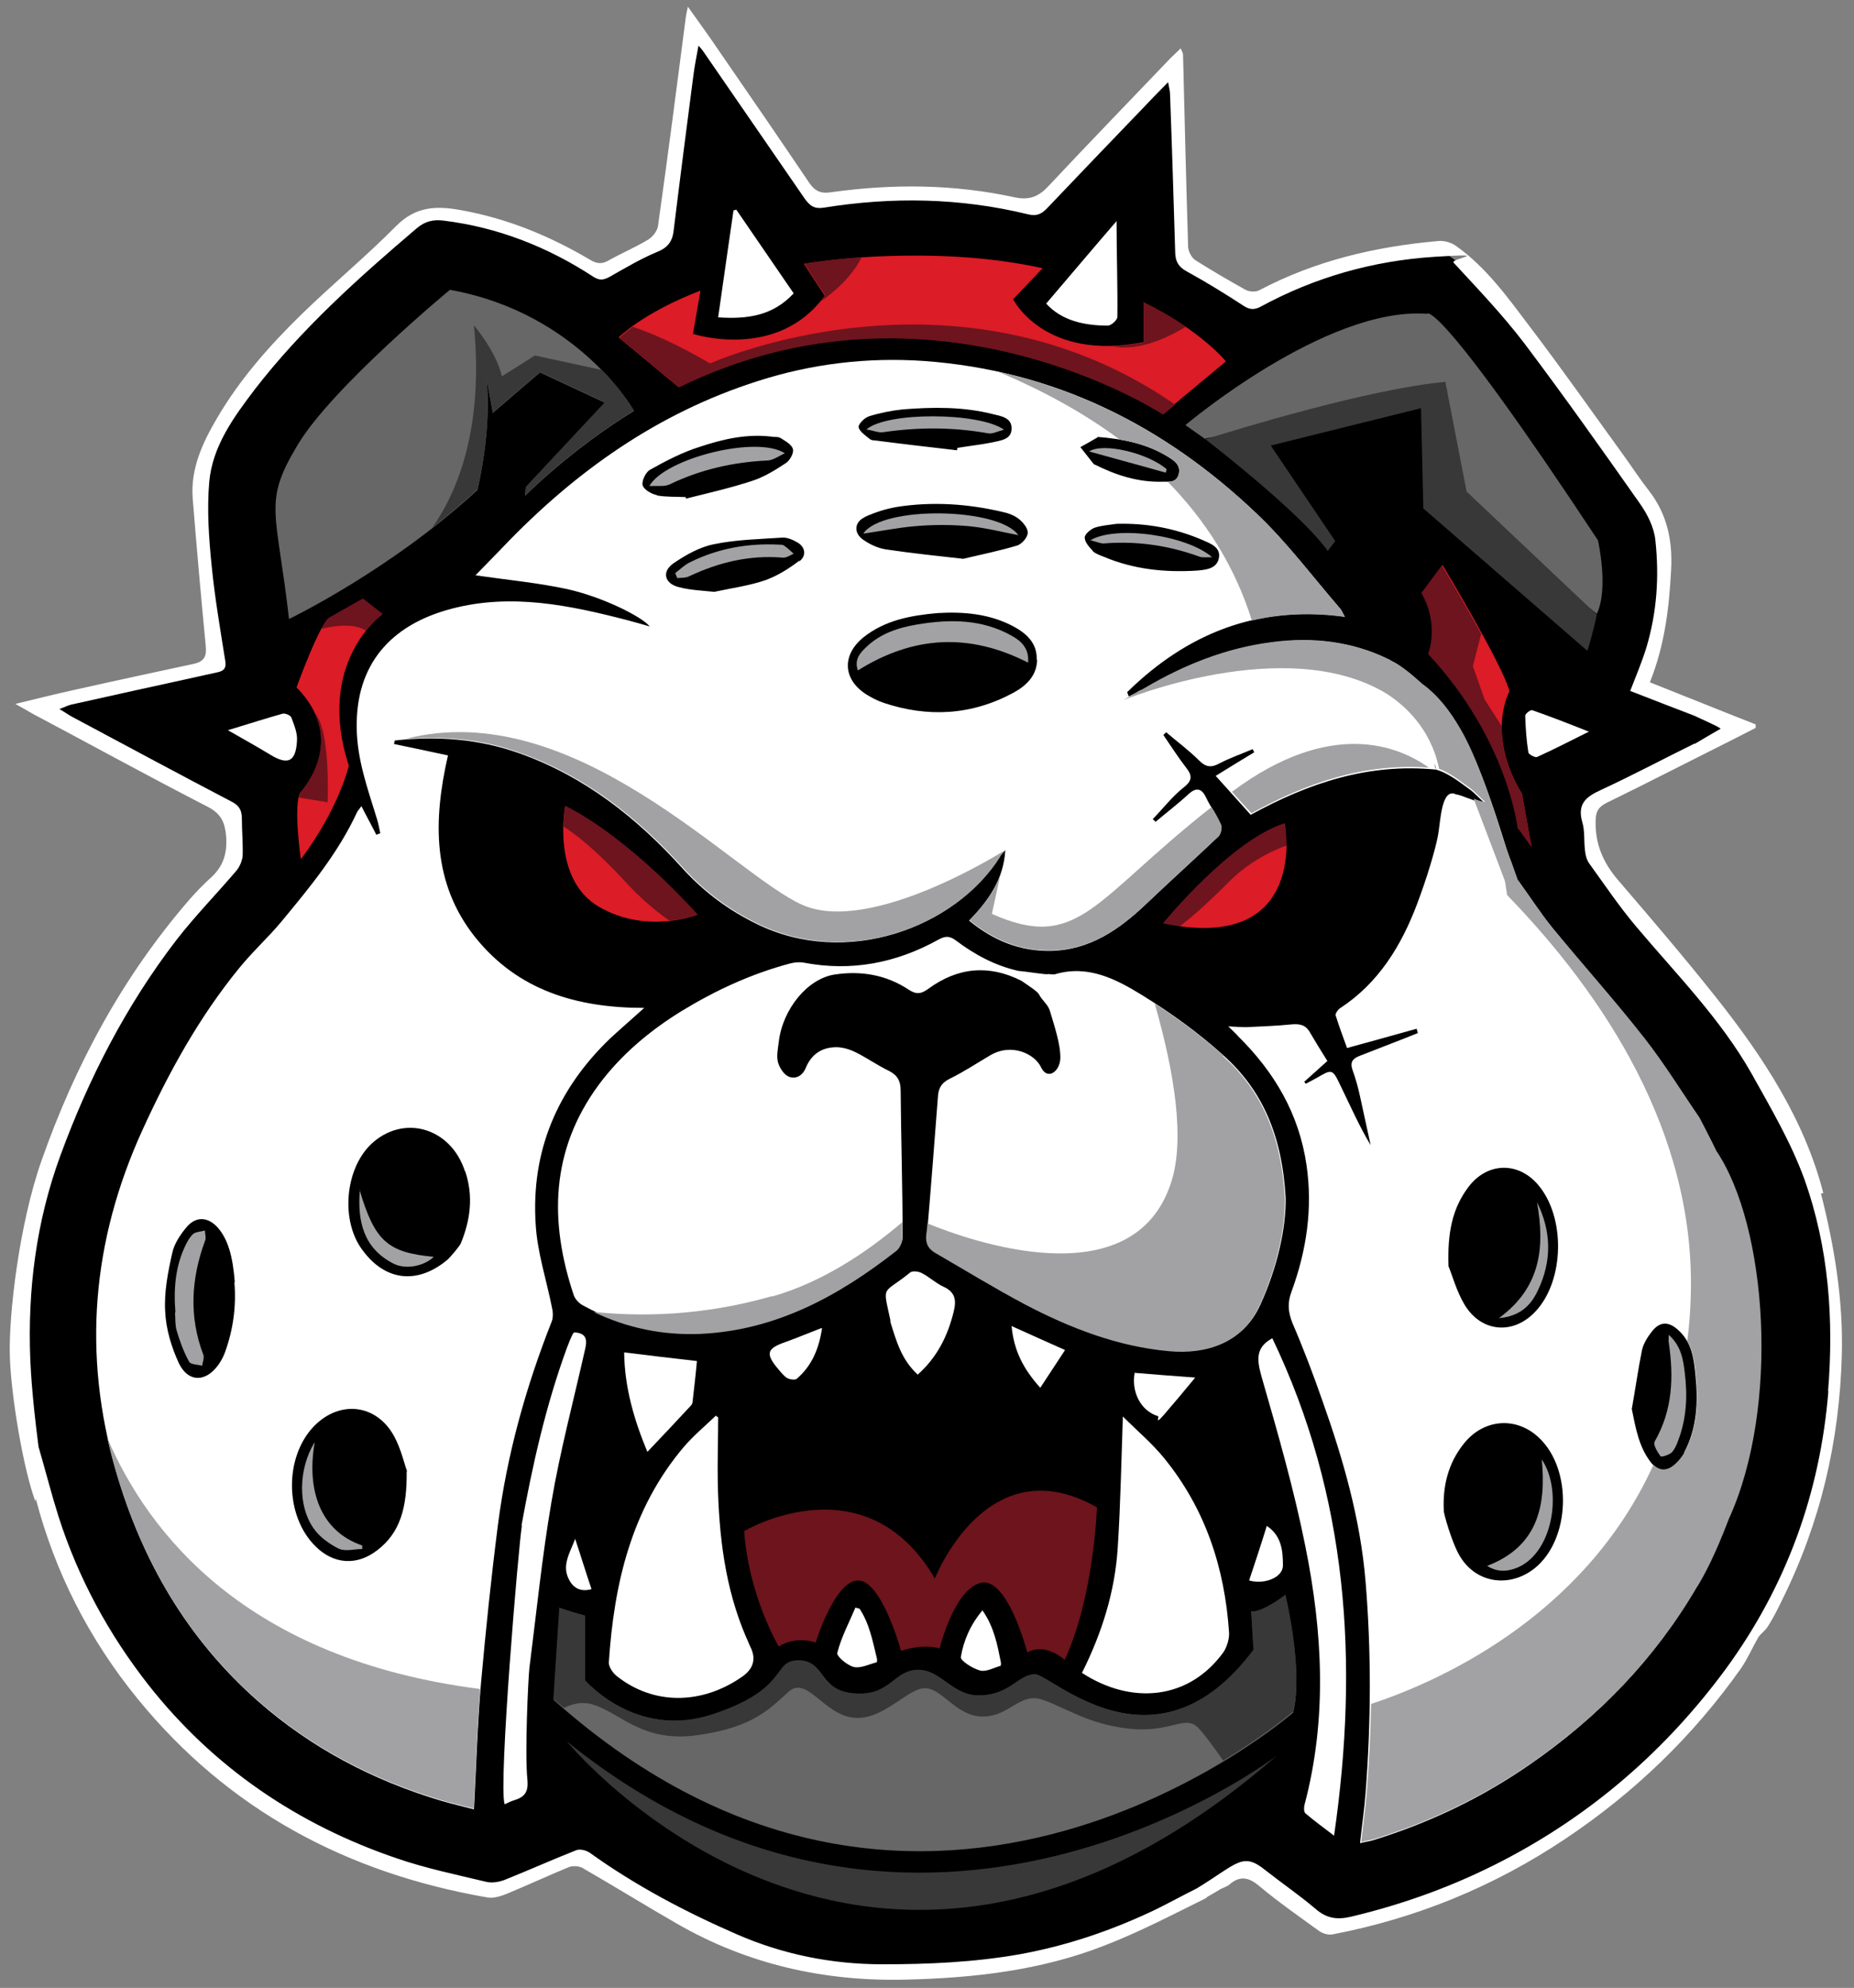 <?xml version="1.0" encoding="UTF-8"?>
<svg xmlns="http://www.w3.org/2000/svg" version="1.1" viewBox="0 0 471.4 505.5">
  <rect x="0" y="0" width="471.4" height="505.5" fill="#808080" stroke="none"/>
  <defs>
    <style>
      .cls-1 {
        fill: #676767;
      }

      .cls-2 {
        fill: #fff;
      }

      .cls-3 {
        fill: #dc1c26;
      }

      .cls-4 {
        fill: #6d141e;
      }

      .cls-5 {
        fill: #a2a1a3;
      }

      .cls-6 {
        fill: #383838;
      }

      .cls-7 {
        fill: #6d141c;
      }
    </style>
  </defs>
  <!-- Generator: Adobe Illustrator 28.7.2, SVG Export Plug-In . SVG Version: 1.2.0 Build 154)  -->
  <g>
    <g id="Calque_1">
      <path d="M58.3,206.8l.8,11.9-29.5,38.7-15.9,34.7s-15.2,40.1-4.7,82.1c10.5,42.1,26.9,57.9,41.5,70.2,14.6,12.3,52.1,36,74.1,36.4l22.7-8.5,32.3,17.2,29.3,10.9,38,.4,36.2-9,33-15.5,5.9,2.2,15.5,11.7,28.8-7.4,32.7-18,30.8-25.4,18-25.5,14-31.2,5.6-39.8-1.7-25.3-8.8-27.8-11.4-19.5-17-23-17.2-20.2-7.1-10.3.6-12.8,36.4-18.9-23.1-11.6,5.8-26.4-2.8-15.1-18.4-27.9-24.3-31.8-11.8-8.6-19.9,2.6-26.5,9.5-14.8-6.6-5-5.4-.5-46.4-13.5,10.8-22.1,23.9-28.7-3.3-27.1,2.7-30.6-43.5-2.4,4.8-6.5,46.9-16.1,9.9-12.6-7-14.4-6.4-14.3-1.4-6.7,1.5-17.2,15.5-22.6,22.9-11.2,17.6-3.2,12.8,3.8,42.9-44.1,10.9s11.9,7.4,12,8.2,35.9,19.5,35.9,19.5Z"/>
      <path class="cls-2" d="M323.5,340.3c19.2,40.1,22.1,82.3,15.7,126.5-2.7-2.1-5.1-3.8-7.3-5.7-.4-.4-.4-1.5-.2-2.2,5.8-21.9,4.6-43.9.2-65.7-2.9-14.5-7-28.8-11.1-43-1.2-4.3-1.7-7.5,2.7-9.9h0Z"/>
      <path class="cls-2" d="M132.6,387.9c2.8-15.4,6.2-30.6,11.6-45.3.4-1,.8-2.1,1.3-3.1.1-.3.3-.5.5-.7,3.4.2,3.3,2.2,2.7,4.6-2.9,12.9-6.3,25.6-8.5,38.6-2.4,14-3.8,28.1-5.6,42.2-.3,2.7-1.2,21.6-.5,28.4.3,3.2-.8,4.4-3.4,5.2-.8.2-1.6.7-2.4,1-1.6-5.2,3.6-66.3,4.4-70.9Z"/>
      <path class="cls-2" d="M233.4,349.6c-4.2-3.8-5.5-8.6-7-13.4,0-.3,0-.6-.1-.9-1.9-8.8-1.9-6,5.1-11.7.6-.5,2.1-.3,2.9.1,2,1,3.6,2.6,5.6,3.5,3,1.4,3.3,3.4,2.6,6.3-1.5,6.1-4.1,11.5-9.1,16h0Z"/>
      <path class="cls-2" d="M164.6,369.2c-3.4-8.2-5.8-16.4-5.9-25.3,6.4.8,12.4,1.5,18.5,2.2-.3,3.4-.7,6.8-1.1,10.3,0,.4-.2.8-.5,1.1-3.6,3.9-7.2,7.7-11,11.7h0Z"/>
      <path class="cls-2" d="M288.5,349.1c4.9.4,9.7.8,15.4,1.2-2.8,3.4-5.3,6.4-7.9,9.4s-1.1.5-1.6.4c-4.3-1.3-6.8-6.1-5.9-11h0Z"/>
      <path class="cls-2" d="M264.5,352.9c-4.4-4.9-6.7-9.5-7.3-15.7,4.6,2.1,8.7,3.9,13.6,6.1-2.1,3.2-4,6.1-6.3,9.6h0Z"/>
      <path class="cls-2" d="M209,337.8c-.8,5.4-2.7,9.6-6.4,12.8-.4.4-1.8.2-2.5-.2-.8-.5-1.5-1.4-2.1-2.1-3.5-4.1-3.1-5.4,1.9-7.1,2.8-1,5.6-2.2,9-3.5Z"/>
      <path class="cls-2" d="M463.6,303.4c-4.8-18.7-15.4-34.8-27.3-49.8-8-10.1-16.4-19.9-24.8-29.7-3.8-4.4-5.9-9.1-5.8-15,0-2.4.6-3.6,2.7-4.7,2.8-1.4,5.7-2.8,8.5-4.2,0,0,0,0,0,0,3.1-1.6,26.3-13.2,29.5-14.9,0-.3,0-.6,0-.9-4.2-1.6-22.6-9-26.9-10.7h0c3.8-9.5,4.9-19,5.4-28.6.4-7.4-1-14.2-5.7-20.2-2.2-2.8-4.2-5.9-6.3-8.8-7.9-10.9-15.7-22-23.9-32.8-5.6-7.4-11-15-18.7-20.5-1.2-.9-3.1-1.5-4.7-1.3-15.9,1.4-31.2,5-45.4,12.5-.9.5-2.6.4-3.5-.1-4.3-2.4-8.6-4.9-12.7-7.5-1-.6-1.8-2.2-1.9-3.3-.5-16.3-.9-32.7-1.3-49,0-.4-.3-.9-.6-1.6-1,1-1.8,1.7-2.6,2.5-10.3,10.8-20.7,21.5-30.9,32.4-2.4,2.6-4.7,3.8-8.6,3-15.5-3.4-31.2-3.5-46.9-1.3-2.6.4-4.1-.4-5.5-2.5-7.5-11.1-15.1-22.2-22.7-33.2-2.5-3.7-5.1-7.3-8.1-11.5-.3,1.4-.4,1.9-.5,2.5-2.3,17.8-4.6,35.5-7.1,53.3-.2,1.3-1.4,2.8-2.6,3.5-3.2,1.9-6.7,3.4-9.9,5.2-1.7,1-3,.9-4.7-.1-10.3-6.1-21.2-10.6-33.1-12.7-6.1-1.1-11.3-.9-16.2,4-7.7,7.8-16.2,14.8-24.1,22.5-8.2,8-15.7,16.5-21.5,26.4-3.7,6.3-6.8,12.9-6.2,20.5,1,12.4,2.1,24.9,3.3,37.3.3,2.7-.3,4.1-3,4.7-10.2,2.2-20.5,4.4-30.7,6.7-4.6,1-9.3,2.2-14.7,3.5,2,1.1,3.2,1.8,4.4,2.5,14.9,7.9,29.6,16,44.6,23.7,3.4,1.8,4.3,4,4.6,7.5.3,4.3-.7,7.6-3.9,10.5-1.9,1.7-3.6,3.5-5.3,5.4-17.1,19.7-29.2,42.2-37.8,66.7-5.6,16-8.3,38.9-8,49.4s3.5,29.1,6.5,37.1c0,0,0-.3.1-.7,4.9,18.8,13.6,35.8,25.9,50.9,23.1,28.3,53.2,44.3,88.9,50.5,1.5.3,3.4-.3,4.9-.9,5.3-2.2,10.5-4.6,15.8-6.8,1-.4,2.6-.3,3.5.2,8,4.6,15.9,9.5,23.9,14.1,18,10.4,37.5,14.8,58.2,14.3,17.3-.4,34.4-2.3,50.7-8.7,8.8-3.4,17.2-7.8,25.7-12,.1,0,.2-.2.3-.3l3.6-2.1c.8-.4,1.5-.6,2-1,2.8-2.5,5.1-1.9,7.8.4,4.9,4.1,10.1,7.7,15.2,11.4.9.6,2.3,1,3.3.8,21.4-4.1,41.1-12.2,59.2-24.3,17.5-11.7,32.5-26.1,44.7-43.4,1.7-2.5,2.9-5.3,4.4-7.9.6-.9,1.7-1.6,2.4-2.7,1.4-2.2,2.6-4.6,3.7-6.9,9.7-19.6,14.5-40.2,15.1-62,.4-14.1-1.9-27.8-5.3-41.2ZM464.9,353.6c-2.1,26.1-10.7,49.7-26.1,70.8-15.1,20.5-33.9,36.9-56.6,48.7-12.3,6.4-25.2,11.1-38.7,14.3-3.4.8-6.1.5-8.9-1.9-4.1-3.5-8.5-6.5-12.7-9.8-6-4.9-7.1-1.9-17.6,4.5,0,0,0,0,0,0-3.4,1.7-6.7,3.5-10.1,5.2-11.2,5.4-22.9,9.4-35.2,11.6-11.5,2-23,2.5-34.6,2.5-12.9,0-25.3-2.5-37-7.6-13.1-5.7-25.8-12.4-37.5-20.8-.9-.6-2.5-1-3.4-.6-6.1,2.4-12.1,5.1-18.1,7.5-1.5.6-3.4.9-4.9.5-7.5-1.8-15.2-3.4-22.5-5.9-25.3-8.6-46.7-23.1-63.3-44.2-10.1-12.9-17.8-27.1-22.8-42.7-1.8-5.7-3.3-11.6-5.1-17.8-1.9-14.6-2-21-2.1-22.2-.7-17.7,1.5-35,7.6-51.7,7.2-19.7,16.7-38.2,29.5-54.9,4.8-6.2,10.3-11.8,15.4-17.8.8-1,1.4-2.5,1.5-3.7.1-3.1-.2-6.2-.2-9.4,0-2.2-.7-3.4-2.7-4.4-13.6-7.1-27.1-14.4-40.6-21.6-.9-.5-1.7-1.1-3.1-1.9,1.4-.5,2.1-.9,2.9-1.1,5.4-1.2,10.8-2.4,16.2-3.6,7-1.5,14-3.1,20.9-4.6,1.5-.3,2.5-.8,2.2-2.8-1.3-8.2-2.7-16.3-3.5-24.5-.7-7-1.2-14.1-.6-21.1.8-9.1,6.2-16.5,11.6-23.6,11.9-15.4,26.3-28.3,41.1-40.9,2.2-1.9,4.3-2.3,6.9-2,13.8,1.7,26.5,6.7,38.1,14.3,1.6,1,2.6.8,4.1,0,3.9-2.2,7.9-4.6,12-6.3,2.8-1.1,4-2.7,4.3-5.6,1.6-13.1,3.3-26.2,5-39.3.3-2.4.8-4.8,1.3-7.6.6.7.9,1,1.1,1.3,8.6,12.5,17.3,25.1,25.9,37.6,1.3,1.8,2.4,2.7,4.9,2.3,17.4-2.8,34.7-2.5,51.9,1.7,2.1.5,3.3,0,4.7-1.4,8.2-8.6,16.4-17.2,24.7-25.8,1.9-2,3.8-4,6.2-6.4.3,1.6.5,2.3.5,3.1.5,13.3.9,26.6,1.3,39.9,0,2.5.8,4,3.1,5.2,4.9,2.7,9.6,5.6,14.2,8.6,1.5,1,2.7,1.2,4.4.3,13.8-7.5,28.6-11.7,44.3-12.7s3.8.4,4.8,1.5c6.1,6.6,12.4,13.2,17.9,20.4,10.1,13.4,19.8,27.1,29.5,40.9,1.9,2.7,3.6,6.1,3.9,9.3,1,9.2.4,18.3-2.3,27.3-1.1,3.6-2.6,7.1-4.1,11,5.4,2.1,10.8,4.2,16.3,6.3,0,0,0,0,0,0,3.2,1.5,6,2.7,6.7,3.3-.7.4-3.3,1.9-6.5,3.8,0,0-.1,0-.2,0-7.9,3.9-15.8,8.1-23.8,11.8-3.7,1.7-6,3.5-4.7,8.1.7,2.3.4,4.8.7,7.2.1,1.2.4,2.4,1.1,3.4,3.9,5.4,7.6,10.9,11.9,16,10.2,12.1,21.4,23.4,29.3,37.3,4.9,8.8,10.1,17.6,13.5,27,6.2,17.4,7.5,35.6,6,54Z"/>
      <path class="cls-2" d="M3.7,348.5c4.3,5.6,6,17.6,2.9,22.3-1-7.6-1.9-14.6-2.9-22.3Z"/>
      <path class="cls-5" d="M91.4,302.5c3.9,13.2,7.2,16,18.9,17.1-2.5,2.4-7.3,3.4-10.5,1.6-7.2-3.8-9-10.4-8.3-18.7h0Z"/>
      <path class="cls-5" d="M80,366.9c-2.1,12.1,1.5,22.5,12.1,26.1,0,.3,0,.6,0,.9-2,0-4.3.7-6-.1-2.4-1.2-4.9-3-6.4-5.2-4-5.7-3.8-15,.2-21.7h0Z"/>
      <path class="cls-5" d="M218.1,170.4c-.9-2.6.5-4.3,2.1-5.8,3.6-3.5,8.2-5,13-5.8,8.3-1.4,16.5-1.4,24.1,2.9,2.5,1.4,4.4,3.3,4.1,6.8-14.9-7.6-29.1-6.9-43.3,2h0Z"/>
      <path class="cls-5" d="M44.6,333.7c-.5-6,0-11.9,2.7-17.3.5-1,1.1-2,1.9-2.7.8-.5,1.9-.5,2.9-.8,0,.9.4,1.9,0,2.7-3.5,9.6-4.1,19.2-.4,28.9.3.8-.2,1.9-.3,2.8-1.1-.3-2.9-.3-3.3-1-1.4-2.5-2.4-5.3-3.2-8-.4-1.4-.3-3-.4-4.5h0Z"/>
      <path class="cls-5" d="M259,136.1c-4.2-.8-8.4-1.9-12.7-2.3-4.5-.4-9.1-.4-13.6,0s-8.4,1.2-13.2,1.9c4.7-7.2,34.8-6.7,39.5.5h0Z"/>
      <path class="cls-5" d="M199.5,115.3c-1.4.6-2.8,1.7-4.3,1.8-8.8.4-17.1,2.3-25,6.1-1.3.6-3,.3-5.1.4,4-7.1,27.5-13,34.5-8.3h0Z"/>
      <path class="cls-5" d="M171.6,145.8c1.3-1,2.5-2.2,4-2.9,7.1-3.5,14.7-4.8,22.5-4.4.4,0,.9,0,1.2.2.9.6,1.7,1.4,2.5,2.1-.9.4-1.9,1.1-2.8,1-8.5-.7-16.3,1.2-23.9,4.8-.9.4-1.9.3-2.9.4-.2-.4-.3-.8-.5-1.2h0Z"/>
      <path class="cls-5" d="M277.2,137.4c6.6-3.9,24.6-1.3,31,4.3-1.5,0-2.4.1-3.1-.1-7.9-2.9-16.1-4.1-24.5-3.4-.8,0-1.7-.4-3.3-.8h0Z"/>
      <path class="cls-5" d="M255.2,109.3c-1.6.4-2.9,1.1-3.9.9-8.9-1.6-17.8-1.6-26.7-.3-1.2.2-2.5-.4-4.3-.7,5.2-4.5,28.4-4.4,34.9,0h0Z"/>
      <path class="cls-5" d="M296.4,120.2c-6.3-1.8-12.7-3.5-19.5-5.4,3.8-2.4,15.3.6,19.7,4.5,0,.3-.1.6-.2.9Z"/>
      <path class="cls-5" d="M392,371.1c5.5,8.1,2.8,24.5-6.9,27.8-2.4.8-4.5.8-7-.7,12.8-4.9,15.1-15.1,13.9-27.2h0Z"/>
      <path class="cls-5" d="M390.8,305.7c3.7,7.5,3.8,15,.2,22.5-1.8,3.8-4.5,6.5-9.9,7,10.8-7.9,11.7-18.2,9.7-29.5h0Z"/>
      <path class="cls-7" d="M189.3,389.3s30.7-18.2,48.4,12.1c0,0,13.2-34,41.2-18.1,0,0-.7,22.7-8.2,38.8,0,0-4.7-4.5-9.5-1.9,0,0-5-19.3-11.8-17.7s-10.5,16.7-10.5,16.7c0,0-3.6-1.4-9.8.6,0,0-4.9-17.9-10.9-17.9s-10.8,15.8-10.8,15.8c0,0-4.9-1.9-9.4,1,0,0-7.7-13-8.8-29.5Z"/>
      <path class="cls-5" d="M424.3,339.5c0,1.1-.1,1.5,0,1.9,1.3,8.8,1,17.2-3.6,25.2-.4.8.7,2.6,1.5,3.7.2.3,2.1-.3,2.8-.9.8-.8,1.3-2,1.7-3.1,2.1-5.5,2.4-11.2,1.7-17-.4-3.3-.8-6.8-4-9.8h0Z"/>
      <path class="cls-2" d="M326.9,304.7c-.9-16.1-6-27.5-15.8-36.3-6.4-5.8-13.5-10.9-20.8-15.4-6.5-4-13.6-7.7-21.9-5.3-.6.2-1.2,0-1.8,0-.8.2-5.1-.6-7.6-.8-5.9-1.3-11.1-4.1-15.9-7.7-1.7-1.3-2.8-1.2-4.6-.2-10.7,5.9-22,8.1-34.1,5.8-1.1-.2-2.4-.1-3.5.2-9.8,2.6-18.9,6.8-27.6,12.1-8.1,5-15.4,11.1-21.1,18.8-12.2,16.6-12.6,34.7-6.3,53.5.4,1.1,1.5,2.2,2.6,2.7,9.2,5,19.1,7.3,29.7,6.8,19.2-.9,35.1-9.6,49.8-21.1.9-.7,1.5-2.2,1.5-3.3,0-12.4-.4-24.8-.5-37.2,0-2.4-.8-3.9-3-5-2.9-1.4-5.6-3.3-8.4-4.7-1.4-.7-3-1.2-4.6-1.3-3.8-.1-6.6,1.6-8.1,5.2-.8,2-2.5,3-4.3,2.3-1.3-.5-2.4-2.3-2.8-3.7-.4-1.6,0-3.4.2-5.1,1-8.5,7.4-16.2,14.3-17.2,6.7-1,13.1.1,18.8,3.9,2,1.3,3.2,1,5-.3,7.4-5.4,15.3-6.2,23.6-2,1.9,1.3,4.2,2.8,4.5,3.5.7,1.4,2.2,2.5,2.7,4,1.2,4,2.8,8.8,2.7,12.2-.1,3.4-3.3,5.7-4.9,2.3s-7.5-6.3-13-3c-3.4,2-6.7,4.2-10.2,5.9-2,1-2.8,2.2-3,4.3-.9,11.7-1.8,23.5-2.8,35.2-.2,2.1.4,3.4,2.1,4.5,7.6,4.4,15.1,9,22.8,13.1,11.6,6.1,23.7,10.8,36.8,12,9.6.9,18.7-2.1,23-11.5,4.4-9.6,6.6-19.6,6.5-27.3h0Z"/>
      <path class="cls-2" d="M182.6,360.5c0,5.5-.2,11-.1,16.5.3,13.5,1.8,26.7,7.2,39.3.4.8.7,1.7,1.1,2.5,1.5,3,.8,5.5-2,7.5-10.4,7.3-22.7,7.3-32-.1-1-.8-2-2.3-2-3.4,1.3-20,5.7-39.1,19.1-54.9,2.4-2.8,5.4-5.3,8.1-7.9l.7.5Z"/>
      <path class="cls-2" d="M275.1,425.4c5.1-10.2,8.4-20.7,9.1-31.9.7-10.9.9-21.8,1.3-33.3,3.6,3.6,7.4,6.8,10.5,10.6,10.5,12.9,15.4,27.9,16.5,44.3.1,1.6-.5,3.6-1.4,5-8.8,12.2-23.4,13.5-36,5.3h0Z"/>
      <path class="cls-2" d="M201.8,74.6c-5.3,5.7-11.7,6.6-19.2,6.1,1.3-9.2,2.6-18.2,3.9-27.2.2,0,.5-.1.7-.2,4.9,7.1,9.7,14.2,14.6,21.3h0Z"/>
      <path class="cls-2" d="M283.9,56.1c0,8.6.3,16.5.2,24.5,0,.8-1.6,2.2-2.4,2.2-6.1,0-11.8-1.3-15.7-5.6,5.9-6.9,11.7-13.8,18-21.1h0Z"/>
      <path class="cls-2" d="M57.9,185.7c5.3-1.6,9.6-3,13.9-4.2.7-.2,2.1.4,2.3,1,.7,1.9,1.6,4,1.4,6-.3,5.3-2.4,6.1-6.8,3.4-3.3-2-6.7-3.9-10.9-6.3h0Z"/>
      <path class="cls-2" d="M404.1,186c-5,2.5-9.1,4.6-13.3,6.5-.5.2-2.2-.7-2.2-1.2-.5-3.1-.7-6.2-.8-9.3,0-.5,1.4-1.6,1.8-1.4,4.6,1.6,9.2,3.4,14.5,5.5h0Z"/>
      <path class="cls-2" d="M218.5,409c2.6,3.9,3.4,8.4,4.5,12.9,0,.3,0,.8-.1.8-1.9.5-4.1,1.6-5.8,1.2-1.7-.4-4.5-2.8-4.2-3.6,1-4,3-7.7,4.6-11.5l1.1.3h0Z"/>
      <path class="cls-2" d="M249.8,409.5c3,4.3,3.8,8.8,4.7,13.3,0,.3,0,.8-.1.8-1.7.5-3.7,1.6-5.2,1.2-1.9-.5-5-2.5-4.9-3.4.7-4.2,2.4-8.2,5.5-11.9h0Z"/>
      <path class="cls-2" d="M322.2,388.1c3.7,2.5,4,6.4,4,10,0,3-4.6,4.9-8.6,3.8,1.5-4.5,3-9,4.5-13.9h0Z"/>
      <path class="cls-2" d="M146.2,391.2c1.6,4.8,2.8,8.8,4.2,12.9-2.4.7-4.4,0-5.6-2.2-2.1-3.7,0-6.8,1.5-10.7Z"/>
      <path class="cls-2" d="M436.3,292.6c-.7-1.6-4-7.9-4.2-8.3-4.6-6.7-8.9-13.7-13.9-20.1-7.5-9.6-15.7-18.7-23.4-28.1-3.1-3.8-5.7-7.9-8.9-12.3-.4,2-7.1-25.4-14.5-38.2-2.6-4.5-5.6-8.6-9.9-11.7-3.1-2.9-5.6-4.7-7.5-5.7-.3-.2-.6-.3-.9-.5-9.4-4.6-19.5-5.7-29.8-4.3-11.5,1.5-22,5.7-31.9,11.5-1.4.8-2.9,1.5-4.4,2.2-.1-.3-.3-.7-.4-1.1,15.2-14.9,33.2-22.2,55.3-19.2-.6-1-.8-1.7-1.3-2.2-7-8.1-13.4-16.7-21.1-24-23.6-22.5-51.5-36.4-84.5-38.8-14.5-1-28.6.7-42.3,5.1-25.5,8.1-46.6,23.1-64.9,42.3-2.3,2.4-4.6,4.7-6.9,7.1,8.3,1.2,15.9,1.9,23.3,3.5,9,2,19,7,21,9.5-2-.6-3.9-1.1-5.7-1.6-14.7-3.8-29.5-6.9-44.7-2.9-15.6,4.1-24.4,14.3-24.1,30.4.1,8,2.8,15.4,5.1,22.9.4,1.2.6,2.5.9,3.8-.3.1-.7.2-1,.4-1.2-2.4-2.5-4.7-3.8-7.3-.5.7-.9,1.1-1.1,1.5-4.8,10.4-12,19.1-19.2,27.8-3.4,4.1-7.4,7.7-10.8,11.9-10.2,12.5-17.9,26.5-24.6,41.2-12.8,28.1-15.3,56.9-6.7,86.7,6.6,22.8,18.1,42.6,36,58.4,13.6,12,29.3,20.2,46.6,25.4,2.8.8,5.7,1.5,8.4,2.2.6-11.1.9-21.6,1.8-32.1,1.2-13.4,2.6-26.9,4.3-40.2,2.3-17.9,7.1-35.1,13.7-51.8.4-1.1.3-2.5,0-3.7-1.4-7-3.7-13.9-4.1-21-1.2-18.6,5.5-34.3,18.9-47.2,2.7-2.5,5.5-4.9,8.7-7.8-17.3,0-32.2-4.5-43-18-10.9-13.7-10.7-29.6-6.9-46.2-4.7-1-9.2-2-13.7-2.9,0-.3.1-.6.2-.9,10.7-1.2,21.3-.4,31.5,3.2,16.7,5.9,30.1,16.5,41.8,29.5,5.4,5.9,11.6,10.5,18.8,14,22.7,11.1,50.2,1,61.6-17,.4-.7,1-1.2,1.5-1.8-.4,7.3-4.2,12.8-9.2,17.9,6.2,5.1,12.9,7.8,20.7,7.7,10.1-.2,17.6-5.5,24.6-12.2,6-5.7,12.1-11.2,18.1-16.9.6-.6.9-2.2.6-2.9-1-2.4-2.6-4.6-3.7-6.9-1.3-2.8-2.8-2.6-4.8-.7-2.6,2.4-5.4,4.5-8.1,6.8-.2-.3-.5-.5-.7-.7,2.6-2.7,5-5.8,7.9-8.1,2.3-1.8,2.1-3.1.5-5.1-2-2.6-3.8-5.4-5.7-8.2.2-.2.5-.5.7-.7,2.8,2.4,5.8,4.6,8.4,7.2,1.8,1.8,3.2,1.8,5.2.7,2.7-1.4,5.6-2.4,8.4-3.6.1.3.3.5.4.8-3.1,1.9-6.3,3.8-9.8,6h0c3.2,3.5,6,6.7,8.9,9.9,14.6-8,29.8-13.2,47.1-11.5-.1-.5-.3-1-.4-1.5.3.6.4,1.1.4,1.5,3.3.9,6.4,3.5,8.4,4.9,1.3.9,2.3,2.1,4.1,3.7-2-.2-6.1-2.2-7.4-2.3-3.8-1.8-3.9,7-4.6,10.6-.7,3.6-2.8,10.7-5.3,17.3-4,10.6-9.8,20.1-19.6,26.5-.6.4-1.2,1.4-1.1,1.8.9,2.9,2,5.8,2.9,8.3,6.2-1.7,12-3.3,17.7-4.9.1.4.2.7.3,1.1-1,.4-2,.8-3,1.2-3.9,1.5-7.9,3.1-11.8,4.6-1.8.7-2.5,1.6-1.8,3.6.8,2.2,1.4,4.4,1.9,6.7.9,4.1,1.8,8.2,2.7,12.4-3-5-5.2-10.1-7.7-15.2-2-4.2-2.1-4.2-6-1.9-.9.5-1.9,1-2.8,1.5-.1-.2-.2-.3-.4-.5,1.9-1.7,3.8-3.4,5.9-5.3-1.5-2.4-3-4.8-4.4-7.2-1.1-2-2.6-2.3-4.8-2.1-3.8.4-7.6.5-11.4.7-1.3,0-2.6-.1-4.6-.2,1.2,1.2,1.9,1.8,2.5,2.5,9.2,9.1,15.5,19.7,17.4,32.8,1.6,11,0,21.7-3.8,32.1-1.1,2.9-.9,5.2.2,8,2.8,6.5,5.3,13.1,7.6,19.7,5.3,14.9,9.7,30.2,11,46,1.5,18,1.4,36,0,54-.3,4-.9,8-1.4,12.6h0c1.6-.4,2.6-.5,3.5-.8,14.2-4.4,27.6-10.8,39.8-19.3,17.2-11.9,31.5-26.6,42.1-44.8,1.8-3,4.3-7.5,8-17.2,12.9-28.2,9.9-74.3-3.3-93.7ZM59.6,326.1c.5,6.1-.3,12-2.4,17.8-.4,1.1-1,2.2-1.7,3.2-3.2,4.4-7.6,4.5-10-.4-1.9-4.1-3.3-8.7-3.5-13.2-.3-4.9.7-10,1.8-14.9.5-2.3,2-4.6,3.6-6.5,2.4-2.9,5.5-2.7,8,.1,2.5,2.9,3.8,7.1,4.3,13.9h0ZM103.4,374.2c.1,9.1-1.6,15.6-7.6,20.1-5.1,3.9-11,3.5-15.6-1.1-7.8-7.7-8-22.7-.3-30.6,6.5-6.6,15.8-5.6,20.3,2.6,1.8,3.3,2.6,7.1,3.3,8.9h0ZM118.3,297.9c2.1,6.3,1.3,12.3-1.1,18.2-.3.8-2.8,3.7-3.5,4.3-7.6,6.3-15.8,5.4-21.6-2.6-5.5-7.4-4.4-20.4,2.2-26.8,8.2-7.8,20.3-4.3,23.9,6.8ZM167,125.9c-1.4-.3-3.3-1.4-3.6-2.5-.3-1.1.8-3.3,1.8-3.9,4.1-2.3,8.3-4.5,12.8-5.9,6-2,12.2-3.4,18.7-2.5.6,0,1.3,0,1.8.3,1.2.8,2.8,1.6,3.1,2.8.3.9-.7,2.8-1.7,3.5-2.7,1.8-5.6,3.6-8.7,4.6-5.5,1.8-11.2,3.1-16.8,4.5,0-.1,0-.2-.1-.4h0c-2.4-.1-4.9,0-7.2-.4ZM203.2,142.6c-2.6,2-5.5,3.8-8.5,4.9-4,1.4-8.4,2-13.1,3h0c-2.7-.3-6-.4-9-1.2-3.7-.9-4.4-4-1.3-6.1,3.1-2.1,6.6-4.1,10.2-4.8,5.7-1.2,11.7-1.3,17.6-1.7,1.1,0,2.4.5,3.4,1.1,2.2,1.1,2.7,3.4.8,4.9ZM220.8,105.9c2.9-.9,5.9-1.5,8.8-1.8,7.6-.6,15.3-.7,22.8,1.2,2.1.5,4.9.9,4.8,3.7,0,2.8-2.8,3-4.9,3.5-3,.6-5.9.9-8.9,1.4,0,.2,0,.4-.1.6-6.9-.8-13.9-1.6-20.8-2.5-.5,0-1.1-.1-1.4-.4-1.1-.9-2.6-1.9-2.8-3-.1-.7,1.5-2.4,2.6-2.7ZM219.8,131.5c2.6-1.2,5.4-2.1,8.3-2.6,9-1.4,18-.8,26.9,1.3,1.4.3,3,.9,4.1,1.8,1.1.9,2.3,2.4,2.2,3.5,0,1.2-1.5,2.8-2.6,3.2-4.3,1.3-8.7,2.2-13.8,3.4-6.2-.7-13-1.4-19.7-2.4-1.9-.3-3.9-1.2-5.5-2.3-2.7-1.7-2.6-4.6.2-5.9ZM263.7,167.8c-.1,4.1-2.8,6.6-6.1,8.4-10.6,5.7-21.7,6.3-33,2.5-1.5-.5-3-1.3-4.3-2.1-6-3.8-6.3-10-.8-14.5,5.5-4.4,12.1-5.6,18.9-6.2h0c6.7-.4,13.3.2,19.3,3.4,3.3,1.8,6,4.2,5.9,8.4ZM279,111.1h0c6.5.5,12.5,1.7,17.9,5,1.6,1,3.4,2.1,2.8,4.5-.7,2.4-2.7,1.8-4.5,1.9-6,.1-11.5-1.7-16.7-4.3-.2,0-.4-.2-.5-.3-1.1-1.4-2.2-2.8-3.3-4.2,1.5-.8,3-1.7,4.4-2.5ZM277.8,140c-.9-.9-2-2.2-2-3.3,0-.9,1.5-2.1,2.5-2.5,1.8-.6,3.7-.7,5.6-1h0c7.6-.2,14.8,1.1,21.8,4.1,2,.9,4.8,1.8,4.2,4.7-.6,2.7-3.4,2.9-5.6,3.1-8.1.5-16-.3-23.6-3.5-1-.4-2.2-.8-2.9-1.5ZM390.2,398.8c-6.3,5-14.7,3.9-18.9-2.9-2.2-3.5-4.4-11.7-4.2-11.8h0c-.3-6.2,1.1-12,5.1-17,5-6.3,13.3-7,19.1-1.5,8.6,8.1,8,25.9-1.1,33.2ZM390.5,333.4c-5.6,6.1-13.8,5.5-18.1-1.6-2.1-3.5-3.2-7.7-4.1-9.8h0c-.3-8.6,1-14.8,5.1-20.2,4.7-6.2,12.5-6.5,17.6-.6,7.1,8.2,6.8,24.3-.5,32.2ZM428.3,369.4c-.6,1.2-1.6,2.3-2.6,3.2-2.2,1.8-4.2,1.5-6-.8-3-3.9-3.8-8.6-4.8-13.5h0c.9-5,1.6-10.1,2.6-15,.4-1.7,1.4-3.3,2.5-4.7,2.1-2.7,4.4-2.6,6.9-.2,3.3,3.1,3.8,7.2,4.2,11.3.7,6.8.4,13.5-2.9,19.7Z"/>
      <path class="cls-5" d="M311.1,268.5c-5.4-4.9-11.3-9.3-17.5-13.3,5.1,17.8,7.7,34.6,4.2,45.4-9.6,30-51.8,14.7-62,10.5,0,1-.2,1.9-.3,2.9-.2,2.1.4,3.4,2.1,4.5,7.6,4.4,15.1,9,22.8,13.1,11.6,6.1,23.7,10.8,36.8,12,9.6.9,18.7-2.1,23-11.5,4.4-9.6,6.6-19.6,6.5-27.3h0c-.9-16.1-6-27.5-15.8-36.3Z"/>
      <path class="cls-5" d="M196.3,329.6c-18.1,5.2-34,5.2-45.4,4,8.5,4.1,17.6,6,27.2,5.6,19.2-.9,35.1-9.6,49.8-21.1.9-.7,1.5-2.2,1.5-3.3,0-1.3,0-2.7,0-4-9.5,8.1-20.8,15.4-33.1,18.9Z"/>
      <path class="cls-5" d="M431.6,403.4c1.8-3,4.3-7.5,8-17.2,12.9-28.2,9.9-74.3-3.3-93.7-.7-1.6-4-7.9-4.2-8.3-4.6-6.7-8.9-13.7-13.9-20.1-7.5-9.6-15.7-18.7-23.4-28.1-3.1-3.8-5.7-7.9-8.9-12.3-8.9-25.8-2.9,1.1-3.4-.7l.7,4.6c24.7,25.5,47.9,60.6,46.7,101.8-.1,4-.4,7.9-.9,11.6,1.5,2.6,1.9,5.6,2.2,8.6.7,6.8.4,13.5-2.9,19.7-.6,1.2-1.6,2.3-2.6,3.2-1.9,1.6-3.7,1.5-5.3,0-18,39.6-56.3,55.7-71.8,60.8-.1,7.5-.5,15-1.1,22.5-.3,4-.9,8-1.4,12.6h0c1.6-.4,2.6-.5,3.5-.8,14.2-4.4,27.6-10.8,39.8-19.3,17.2-11.9,31.5-26.6,42.1-44.8Z"/>
      <g>
        <path class="cls-5" d="M254.2,217.9c.4-.7,1-1.2,1.5-1.8,0,0-34.1,21.8-51.7,14s-58-53.3-100.9-42.2h0c9.9-.8,19.6.1,29,3.5,16.7,5.9,30.1,16.5,41.8,29.5,5.4,5.9,11.6,10.5,18.8,14,22.7,11.1,50.2,1,61.6-17Z"/>
        <path class="cls-5" d="M308.1,205.2c-30.1,23.6-33.8,37-55.9,27.2l2.1-9.7c-1.6,4.2-4.4,7.8-7.8,11.3,6.2,5.1,12.9,7.8,20.7,7.7,10.1-.2,17.6-5.5,24.6-12.2,6-5.7,12.1-11.2,18.1-16.9.6-.6.9-2.2.6-2.9-.7-1.5-1.5-3-2.4-4.4Z"/>
        <path class="cls-5" d="M296.9,116.1c1.6,1,3.4,2.1,2.8,4.5-.4,1.6-1.5,1.9-2.8,1.9,9.4,9.6,17,21.2,21.4,35.3,7.3-1.7,15.2-2.1,23.7-.9-.6-1-.8-1.7-1.3-2.2-7-8.1-13.4-16.7-21.1-24-19-18.1-40.7-30.6-65.6-36.1,10.6,4.5,21.2,10.1,30.7,17.2,4.4.7,8.4,2,12.2,4.3Z"/>
        <path class="cls-5" d="M313.2,201.3c1.7,1.9,3.3,3.7,5,5.5,14-7.7,28.6-12.8,45.1-11.6-7.7-5.5-24.9-12.6-50,6.1Z"/>
        <path class="cls-5" d="M371.4,185.5c-2.6-4.5-5.6-8.6-9.9-11.7-3.3-3-5.8-4.9-7.8-5.8-.2-.1-.4-.3-.7-.4-9.4-4.6-19.5-5.7-29.8-4.3-11.5,1.5-22,5.7-31.9,11.5-.5.3-1,.6-1.6.8l-4,2.4s41.2-17,66.7-1.7c0,0,0,0,0,0,0,0,0,0,0,0,4.3,2.7,11.4,8.7,13.5,19.2,3,1.1,5.7,3.4,7.6,4.7,1.3.9,2.3,2.1,4.1,3.7-.8,0-1.8-.4-2.9-.8l8.2,21.6,1.4-4.7c-2.4-7.5-7.5-25.2-13-34.7Z"/>
      </g>
      <path class="cls-4" d="M295.7,234.8s17.1-21.1,31-25.5c0,0,6.3,33.4-31,25.5Z"/>
      <path class="cls-3" d="M76.5,201.4s12.3-13-1.1-26.6c0,0,6-16.7,8.5-17.8l8.3-4.7,5,3.9s-17.1,12.2-8.5,38.5c0,0-2.4,10.7-12.2,23.8,0,0-2.1-14.4,0-17.2Z"/>
      <path class="cls-3" d="M143.7,205s-3.6,18.5,8.6,25.6,25,2,25,2c0,0-16.7-19.1-33.7-27.7Z"/>
      <path class="cls-3" d="M361.6,150.7l5.2-7s15.5,25.8,17,32.1c0,0-6.1,10.8,3.2,26.1l2.4,13.4-3.3-4.6s-2.4-22.6-22.8-44.6c0,0,3-7.3-1.7-15.5Z"/>
      <path class="cls-3" d="M290.8,76.8v10.2c-25.3,5-33.2-10.9-33.2-10.9l7.5-7.9c-8.7-1.9-18.8-3.1-30.4-3.2-11.5-.1-21.6.7-30.3,2.1l5.3,8.1c-12.1,16.7-33.5,9.7-33.5,9.7l1.9-11c-14.6,5.6-20.8,11.9-20.8,11.9l15.2,12.6c64.4-31.6,123.1,6.9,123.1,6.9l16.1-13.4s-6.3-7.9-21.1-15.1Z"/>
      <path class="cls-4" d="M177.4,232.6s-16.7-19.1-33.7-27.7c0,0-.4,2.1-.5,5.2,3.4,2.2,8.7,6.4,15.7,14,3.8,4.2,7.7,7.5,11.3,10,4.3-.4,7.2-1.6,7.2-1.6Z"/>
      <path class="cls-3" d="M311.9,224.8c-4.9,4.9-8.8,8.4-11.9,10.7,23.4,3.2,27-11.8,27.1-20.5-5.2,1.9-10.4,4.9-15.2,9.8Z"/>
      <path class="cls-4" d="M386.1,210.8l3.3,4.6-2.4-13.4c-4.2-6.9-5.3-12.9-5.2-17.4l-4.3-6.7-3-8.5,2.1-8.2c-4.7-8.6-10-17.4-10-17.4l-5.2,7c4.7,8.2,1.7,15.5,1.7,15.5,20.5,22,22.8,44.6,22.8,44.6Z"/>
      <g>
        <path class="cls-4" d="M219.1,65.4c-5.2.4-10.1.9-14.6,1.6l5.3,8.1c-.4.6-.8,1.1-1.2,1.6,5.7-4,8.9-8,10.5-11.4Z"/>
        <path class="cls-4" d="M180.5,92.4c-8.4-4.9-14.8-7.7-19.6-9.3-2.3,1.7-3.4,2.8-3.4,2.8l15.2,12.6c64.4-31.6,123.1,6.9,123.1,6.9l3-2.5c-55.7-38.6-118.2-10.5-118.2-10.5Z"/>
        <path class="cls-4" d="M282.6,88c7.5,1.7,16.1-3.2,18.9-4.9-2.9-2-6.4-4.1-10.7-6.2v10.2c-3,.6-5.7.9-8.2.9Z"/>
      </g>
      <g>
        <path class="cls-4" d="M80.1,181.4c4.9,10.9-3.6,19.9-3.6,19.9-.2.3-.4.9-.6,1.5l7.4,1.2s.8-18.1-3.2-22.6Z"/>
        <path class="cls-4" d="M97.3,156.1l-5-3.9-8.3,4.7c-.6.3-1.4,1.4-2.3,3,3.4-.8,8.3-1.5,11.4.5,2.3-3,4.3-4.4,4.3-4.4Z"/>
      </g>
      <path class="cls-1" d="M73.5,157.4s25.8-12.4,47.9-32.8c0,0,3.9-15.9,2.2-29l1.7,9.4,12-10.3,16.5,7.7-20.1,21.5-.2,2.2s11.4-11.6,27.7-21.6c0,0-14-24.9-46.8-30.8,0,0-29.9,24.7-38.7,39.4-8.9,14.8-5.4,16.4-2.2,44.4Z"/>
      <path class="cls-1" d="M142.3,408.9s2.6.9,6.4,2v16.4c.1,0,13,15.2,32.6,8.7,19.7-6.5,14.9-13.7,21.8-13.7s4.9,7.7,14.2,8.4,10-5.8,16-6c6.1-.2,8.8,6.8,16.2,6.5s9.5-5.2,13.6-5.4,30.7,27.1,55.7-6.2l-.6-9.8s2,.8,8.6-4.1c0,0,4.6,19.1,2,29.8,0,0-93.1,81.4-188-3.2l1.5-23.2Z"/>
      <path class="cls-6" d="M144.1,442.8s76.8,94,180.6,3.6c0,0-90.3,69.4-180.6-3.6Z"/>
      <path class="cls-6" d="M121.4,124.5s3.9-15.9,2.2-29l1.7,9.4,12-10.3,16.5,7.7-20.1,21.5-.2,2.2s11.4-11.6,27.7-21.6c0,0-2.6-4.6-8.1-10.3l-17.1-3.7-8.4,5.3c-1.3-6.1-7.1-13-7.1-13,2.5,25.9-4,42.1-10.6,51.5,3.8-3,7.7-6.2,11.4-9.7Z"/>
      <path class="cls-6" d="M326.7,405.6c-6.6,4.9-8.6,4.1-8.6,4.1l.6,9.8c-25,33.4-51.6,6-55.7,6.2-4.1.2-6.2,5.1-13.6,5.4-7.4.3-10.2-6.7-16.2-6.5-6.1.2-6.8,6.7-16,6-9.3-.7-7.4-8.4-14.2-8.4-6.8,0-2.1,7.2-21.8,13.7-19.7,6.5-32.5-8.7-32.5-8.7v-16.4c-3.9-1-6.5-2-6.5-2l-1.5,23.2c.9.8,1.8,1.6,2.7,2.3,2.2-1.1,4.9-1.7,7.5-.8,7,2.2,12.6,9.8,26.7,7.7,14.1-2,18.2-6.8,22.9-11s8.9,5.8,16.5,6.6,13.8-7.6,18.2-7.5c4.4,0,7.9,7.2,14.7,7.2s9.4-6.2,15.1-4.3c5.7,1.9,11.7,6.3,22.2,7.4,10.6,1.1,14.1-3.7,17.5-.2,1.6,1.7,4.1,5.1,6.3,8.3,11.3-6.8,17.8-12.5,17.8-12.5,2.7-10.7-2-29.8-2-29.8Z"/>
      <path class="cls-5" d="M120.4,460c.6-10.5.9-20.5,1.7-30.5-59.6-7.6-84.4-39.6-94.8-63.8.6,2.7,1.3,5.5,2.1,8.2,6.6,22.8,18.1,42.6,36,58.4,13.6,12,29.3,20.2,46.6,25.4,2.8.8,5.7,1.5,8.4,2.2Z"/>
      <path class="cls-1" d="M306.5,111.7l-5.1-3.6s35.7-30.2,61.4-28.3c0,0,2.1-5.1,43.5,57.6,0,0,2.8,12.3-.3,18.7l-37.2-30.2-4.9-25.3-57.4,10.9Z"/>
      <path class="cls-6" d="M372.9,125l-5.4-27.9c-19.4,1.8-52.4,11.9-61,14.6,8.6,6.7,25.4,20.4,31.1,28.4l1.9-2.5-16.4-24.3,38.2-9.5.6,25.5,41.7,36.2s1.3-3.9,2.4-9.2l-33.1-31.3Z"/>
    </g>
  </g>
</svg>